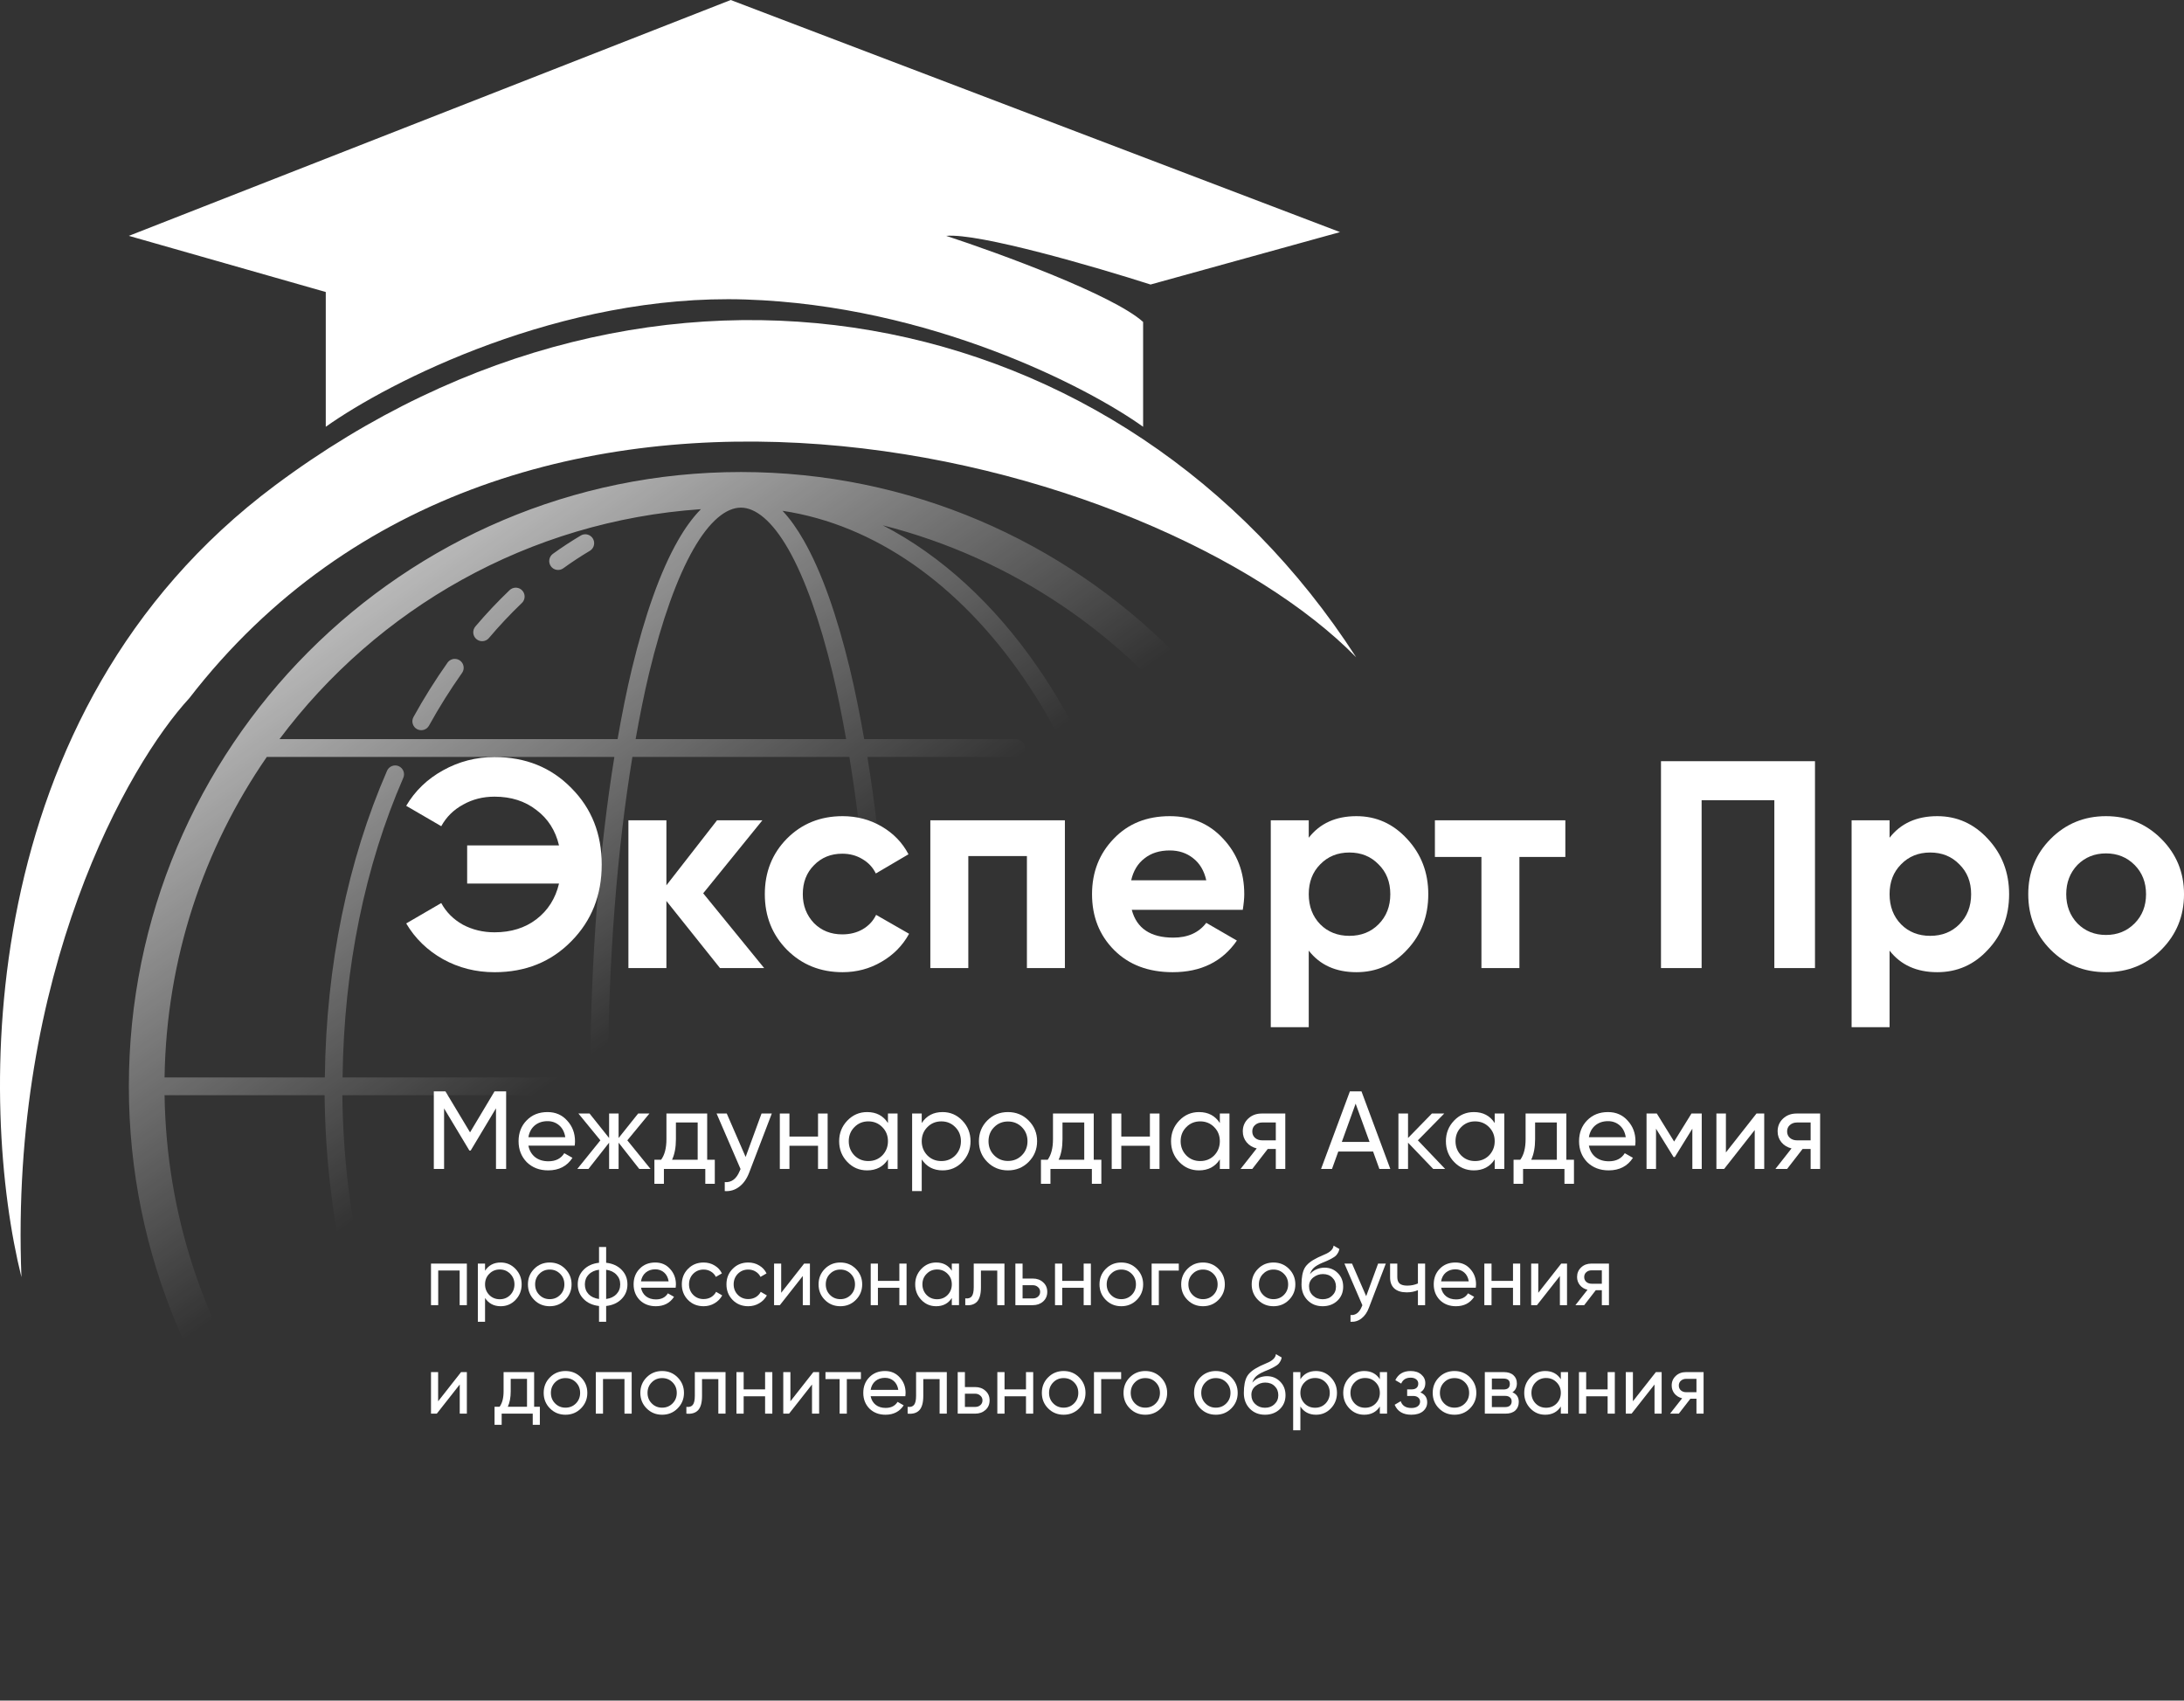          <svg width="131" height="102" viewBox="0 0 131 102" fill="none" xmlns="http://www.w3.org/2000/svg">
            <rect x="0" y="0" width="131" height="102" fill="#333333" stroke="none"/>
            <path d="M16.492 29.117C-1.756 42.734 -1.249 66.445 1.286 76.598C0.57 58.322 7.696 45.84 11.349 41.883C30.866 16.636 69.491 27.326 81.343 39.42C67.478 17.919 39.302 12.096 16.492 29.117Z" fill="white"/>
            <path d="M19.54 17.514V25.597C23.328 22.903 33.668 17.604 44.721 17.963C55.775 18.322 65.223 23.202 68.566 25.597V19.31C66.783 17.693 59.949 15.194 56.755 14.146C58.716 13.966 65.743 16.017 69.012 17.065L80.377 13.921L43.83 0L7.729 14.146L19.54 17.514Z" fill="white"/>
            <path d="M129.641 56.963C128.746 57.861 127.639 58.31 126.321 58.31C125.002 58.31 123.895 57.861 123 56.963C122.106 56.065 121.658 54.955 121.658 53.631C121.658 52.319 122.106 51.215 123 50.316C123.907 49.407 125.014 48.952 126.321 48.952C127.628 48.952 128.734 49.407 129.641 50.316C130.548 51.226 131.001 52.331 131.001 53.631C131.001 54.943 130.548 56.053 129.641 56.963ZM124.608 55.386C125.067 55.847 125.638 56.077 126.321 56.077C127.004 56.077 127.575 55.847 128.034 55.386C128.493 54.925 128.723 54.34 128.723 53.631C128.723 52.922 128.493 52.337 128.034 51.876C127.575 51.416 127.004 51.185 126.321 51.185C125.638 51.185 125.067 51.416 124.608 51.876C124.16 52.349 123.936 52.934 123.936 53.631C123.936 54.328 124.16 54.913 124.608 55.386Z" fill="white"/>
            <path d="M116.201 48.952C117.39 48.952 118.403 49.407 119.239 50.316C120.086 51.226 120.51 52.331 120.51 53.631C120.51 54.955 120.086 56.065 119.239 56.963C118.414 57.861 117.402 58.31 116.201 58.31C114.965 58.31 114.011 57.879 113.34 57.017V61.607H111.062V49.2H113.34V50.246C114.011 49.383 114.965 48.952 116.201 48.952ZM114.029 55.439C114.488 55.9 115.071 56.13 115.777 56.13C116.483 56.13 117.066 55.9 117.525 55.439C117.996 54.966 118.232 54.364 118.232 53.631C118.232 52.898 117.996 52.302 117.525 51.841C117.066 51.368 116.483 51.132 115.777 51.132C115.071 51.132 114.488 51.368 114.029 51.841C113.569 52.302 113.34 52.898 113.34 53.631C113.34 54.364 113.569 54.966 114.029 55.439Z" fill="white"/>
            <path d="M99.629 45.655H108.866V58.063H106.428V47.995H102.066V58.063H99.629V45.655Z" fill="white"/>
            <path d="M86.068 49.2H93.892V51.398H91.137V58.063H88.859V51.398H86.068V49.2Z" fill="white"/>
            <path d="M81.362 48.952C82.551 48.952 83.564 49.407 84.4 50.316C85.247 51.226 85.671 52.331 85.671 53.631C85.671 54.955 85.247 56.065 84.4 56.963C83.576 57.861 82.563 58.31 81.362 58.31C80.126 58.31 79.172 57.879 78.501 57.017V61.607H76.223V49.2H78.501V50.246C79.172 49.383 80.126 48.952 81.362 48.952ZM79.19 55.439C79.649 55.9 80.232 56.13 80.938 56.13C81.645 56.13 82.227 55.9 82.686 55.439C83.157 54.966 83.393 54.364 83.393 53.631C83.393 52.898 83.157 52.302 82.686 51.841C82.227 51.368 81.645 51.132 80.938 51.132C80.232 51.132 79.649 51.368 79.19 51.841C78.731 52.302 78.501 52.898 78.501 53.631C78.501 54.364 78.731 54.966 79.19 55.439Z" fill="white"/>
            <path d="M74.544 54.571H67.886C68.18 55.681 69.011 56.237 70.376 56.237C71.248 56.237 71.907 55.941 72.354 55.35L74.191 56.414C73.32 57.678 72.037 58.31 70.341 58.31C68.881 58.31 67.71 57.867 66.826 56.981C65.944 56.095 65.502 54.978 65.502 53.631C65.502 52.308 65.938 51.197 66.809 50.299C67.668 49.401 68.787 48.952 70.164 48.952C71.471 48.952 72.537 49.401 73.361 50.299C74.209 51.197 74.633 52.308 74.633 53.631C74.633 53.879 74.603 54.192 74.544 54.571ZM67.851 52.798H72.354C72.225 52.219 71.96 51.776 71.56 51.469C71.171 51.161 70.706 51.008 70.164 51.008C69.552 51.008 69.046 51.167 68.646 51.486C68.245 51.794 67.98 52.231 67.851 52.798Z" fill="white"/>
            <path d="M55.803 49.2H63.874V58.063H61.596V51.345H58.081V58.063H55.803V49.2Z" fill="white"/>
            <path d="M50.538 58.31C49.207 58.31 48.094 57.861 47.2 56.963C46.316 56.065 45.875 54.955 45.875 53.631C45.875 52.308 46.316 51.197 47.2 50.299C48.094 49.401 49.207 48.952 50.538 48.952C51.397 48.952 52.18 49.158 52.886 49.572C53.593 49.986 54.129 50.541 54.493 51.238L52.533 52.39C52.357 52.024 52.086 51.734 51.721 51.522C51.367 51.309 50.967 51.203 50.52 51.203C49.837 51.203 49.272 51.433 48.824 51.894C48.377 52.343 48.153 52.922 48.153 53.631C48.153 54.316 48.377 54.895 48.824 55.368C49.272 55.817 49.837 56.042 50.52 56.042C50.979 56.042 51.385 55.941 51.738 55.74C52.103 55.528 52.374 55.238 52.551 54.872L54.529 56.006C54.14 56.715 53.587 57.277 52.869 57.69C52.162 58.104 51.385 58.31 50.538 58.31Z" fill="white"/>
            <path d="M42.179 53.578L45.835 58.063H43.186L39.972 54.039V58.063H37.693V49.2H39.972V53.1L43.009 49.2H45.729L42.179 53.578Z" fill="white"/>
            <path d="M29.663 45.407C31.524 45.407 33.06 46.027 34.273 47.268C35.486 48.485 36.092 50.015 36.092 51.859C36.092 53.69 35.486 55.221 34.273 56.45C33.06 57.69 31.524 58.311 29.663 58.311C28.545 58.311 27.515 58.051 26.573 57.531C25.631 56.999 24.895 56.284 24.365 55.386L26.467 54.163C26.761 54.706 27.191 55.138 27.756 55.457C28.333 55.764 28.969 55.918 29.663 55.918C30.652 55.918 31.488 55.658 32.171 55.138C32.866 54.606 33.319 53.891 33.531 52.993H28.021V50.707H33.531C33.319 49.809 32.866 49.099 32.171 48.58C31.488 48.048 30.652 47.782 29.663 47.782C28.969 47.782 28.339 47.941 27.774 48.261C27.209 48.568 26.773 48.999 26.467 49.554L24.365 48.331C24.895 47.433 25.631 46.724 26.573 46.204C27.526 45.673 28.557 45.407 29.663 45.407Z" fill="white"/>
            <path d="M107.764 66.787H109.174V70.11H108.605V68.914H108.121L107.194 70.11H106.492L107.459 68.88C107.207 68.818 107.004 68.694 106.85 68.508C106.7 68.322 106.625 68.105 106.625 67.857C106.625 67.551 106.733 67.296 106.949 67.092C107.166 66.888 107.437 66.787 107.764 66.787ZM107.784 68.395H108.605V67.325H107.784C107.616 67.325 107.475 67.376 107.36 67.478C107.249 67.575 107.194 67.704 107.194 67.863C107.194 68.019 107.249 68.147 107.36 68.249C107.475 68.346 107.616 68.395 107.784 68.395Z" fill="white"/>
            <path d="M103.523 69.12L105.357 66.787H105.821V70.11H105.251V67.777L103.417 70.11H102.953V66.787H103.523V69.12Z" fill="white"/>
            <path d="M101.457 66.787H102.073V70.11H101.51V67.697L100.457 69.399H100.384L99.331 67.697V70.11H98.762V66.787H99.378L100.417 68.468L101.457 66.787Z" fill="white"/>
            <path d="M98.079 68.714H95.304C95.362 69.007 95.496 69.237 95.708 69.406C95.92 69.57 96.185 69.651 96.503 69.651C96.94 69.651 97.258 69.49 97.457 69.166L97.947 69.445C97.62 69.946 97.134 70.197 96.49 70.197C95.969 70.197 95.54 70.032 95.205 69.705C94.878 69.368 94.715 68.949 94.715 68.448C94.715 67.943 94.876 67.527 95.198 67.199C95.521 66.866 95.938 66.7 96.45 66.7C96.936 66.7 97.331 66.873 97.635 67.219C97.945 67.555 98.099 67.968 98.099 68.455C98.099 68.539 98.093 68.626 98.079 68.714ZM96.45 67.245C96.145 67.245 95.889 67.332 95.682 67.504C95.479 67.677 95.353 67.912 95.304 68.209H97.516C97.468 67.903 97.346 67.666 97.152 67.498C96.958 67.329 96.724 67.245 96.45 67.245Z" fill="white"/>
            <path d="M93.952 66.787V69.558H94.409V71.001H93.839V70.11H91.356V71.001H90.786V69.558H91.19C91.402 69.266 91.508 68.856 91.508 68.329V66.787H93.952ZM91.846 69.558H93.382V67.325H92.078V68.329C92.078 68.816 92 69.226 91.846 69.558Z" fill="white"/>
            <path d="M89.655 67.358V66.787H90.231V70.11H89.655V69.538C89.372 69.977 88.955 70.197 88.403 70.197C87.935 70.197 87.54 70.028 87.218 69.691C86.891 69.35 86.728 68.936 86.728 68.448C86.728 67.965 86.891 67.553 87.218 67.212C87.544 66.871 87.939 66.7 88.403 66.7C88.955 66.7 89.372 66.919 89.655 67.358ZM88.476 69.638C88.811 69.638 89.092 69.525 89.317 69.299C89.542 69.064 89.655 68.781 89.655 68.448C89.655 68.112 89.542 67.83 89.317 67.604C89.092 67.374 88.811 67.258 88.476 67.258C88.145 67.258 87.867 67.374 87.641 67.604C87.416 67.83 87.304 68.112 87.304 68.448C87.304 68.781 87.416 69.064 87.641 69.299C87.867 69.525 88.145 69.638 88.476 69.638Z" fill="white"/>
            <path d="M85.046 68.395L86.681 70.11H85.966L84.456 68.535V70.11H83.88V66.787H84.456V68.256L85.887 66.787H86.628L85.046 68.395Z" fill="white"/>
            <path d="M83.393 70.11H82.737L82.36 69.067H80.273L79.896 70.11H79.24L80.969 65.457H81.664L83.393 70.11ZM81.313 66.195L80.485 68.489H82.148L81.313 66.195Z" fill="white"/>
            <path d="M75.684 66.787H77.094V70.11H76.525V68.914H76.041L75.114 70.11H74.412L75.379 68.88C75.127 68.818 74.924 68.694 74.77 68.508C74.62 68.322 74.545 68.105 74.545 67.857C74.545 67.551 74.653 67.296 74.869 67.092C75.085 66.888 75.357 66.787 75.684 66.787ZM75.704 68.395H76.525V67.325H75.704C75.536 67.325 75.394 67.376 75.28 67.478C75.169 67.575 75.114 67.704 75.114 67.863C75.114 68.019 75.169 68.147 75.28 68.249C75.394 68.346 75.536 68.395 75.704 68.395Z" fill="white"/>
            <path d="M73.168 67.358V66.787H73.745V70.11H73.168V69.538C72.886 69.977 72.469 70.197 71.917 70.197C71.449 70.197 71.054 70.028 70.731 69.691C70.405 69.35 70.241 68.936 70.241 68.448C70.241 67.965 70.405 67.553 70.731 67.212C71.058 66.871 71.453 66.7 71.917 66.7C72.469 66.7 72.886 66.919 73.168 67.358ZM71.99 69.638C72.325 69.638 72.606 69.525 72.831 69.299C73.056 69.064 73.168 68.781 73.168 68.448C73.168 68.112 73.056 67.83 72.831 67.604C72.606 67.374 72.325 67.258 71.99 67.258C71.659 67.258 71.38 67.374 71.155 67.604C70.93 67.83 70.817 68.112 70.817 68.448C70.817 68.781 70.93 69.064 71.155 69.299C71.38 69.525 71.659 69.638 71.99 69.638Z" fill="white"/>
            <path d="M68.973 68.169V66.787H69.549V70.11H68.973V68.721H67.258V70.11H66.682V66.787H67.258V68.169H68.973Z" fill="white"/>
            <path d="M65.604 66.787V69.558H66.061V71.001H65.492V70.11H63.008V71.001H62.438V69.558H62.843C63.054 69.266 63.16 68.856 63.16 68.329V66.787H65.604ZM63.498 69.558H65.035V67.325H63.73V68.329C63.73 68.816 63.653 69.226 63.498 69.558Z" fill="white"/>
            <path d="M61.697 69.691C61.361 70.028 60.949 70.197 60.459 70.197C59.968 70.197 59.556 70.028 59.22 69.691C58.885 69.355 58.717 68.94 58.717 68.448C58.717 67.957 58.885 67.542 59.22 67.205C59.556 66.869 59.968 66.7 60.459 66.7C60.949 66.7 61.361 66.869 61.697 67.205C62.037 67.547 62.207 67.961 62.207 68.448C62.207 68.936 62.037 69.35 61.697 69.691ZM60.459 69.632C60.79 69.632 61.068 69.519 61.293 69.293C61.518 69.067 61.631 68.785 61.631 68.448C61.631 68.112 61.518 67.83 61.293 67.604C61.068 67.378 60.79 67.265 60.459 67.265C60.132 67.265 59.856 67.378 59.631 67.604C59.406 67.83 59.293 68.112 59.293 68.448C59.293 68.785 59.406 69.067 59.631 69.293C59.856 69.519 60.132 69.632 60.459 69.632Z" fill="white"/>
            <path d="M56.539 66.7C57.002 66.7 57.398 66.871 57.724 67.212C58.051 67.553 58.214 67.965 58.214 68.448C58.214 68.936 58.051 69.35 57.724 69.691C57.402 70.028 57.007 70.197 56.539 70.197C55.991 70.197 55.574 69.977 55.287 69.538V71.439H54.711V66.787H55.287V67.358C55.574 66.919 55.991 66.7 56.539 66.7ZM56.466 69.638C56.797 69.638 57.075 69.525 57.3 69.299C57.526 69.064 57.638 68.781 57.638 68.448C57.638 68.112 57.526 67.83 57.3 67.604C57.075 67.374 56.797 67.258 56.466 67.258C56.13 67.258 55.85 67.374 55.625 67.604C55.4 67.83 55.287 68.112 55.287 68.448C55.287 68.781 55.4 69.064 55.625 69.299C55.85 69.525 56.13 69.638 56.466 69.638Z" fill="white"/>
            <path d="M53.261 67.358V66.787H53.837V70.11H53.261V69.538C52.979 69.977 52.562 70.197 52.01 70.197C51.541 70.197 51.146 70.028 50.824 69.691C50.497 69.35 50.334 68.936 50.334 68.448C50.334 67.965 50.497 67.553 50.824 67.212C51.151 66.871 51.546 66.7 52.01 66.7C52.562 66.7 52.979 66.919 53.261 67.358ZM52.082 69.638C52.418 69.638 52.698 69.525 52.923 69.299C53.149 69.064 53.261 68.781 53.261 68.448C53.261 68.112 53.149 67.83 52.923 67.604C52.698 67.374 52.418 67.258 52.082 67.258C51.751 67.258 51.473 67.374 51.248 67.604C51.023 67.83 50.91 68.112 50.91 68.448C50.91 68.781 51.023 69.064 51.248 69.299C51.473 69.525 51.751 69.638 52.082 69.638Z" fill="white"/>
            <path d="M49.067 68.169V66.787H49.643V70.11H49.067V68.721H47.352V70.11H46.775V66.787H47.352V68.169H49.067Z" fill="white"/>
            <path d="M44.724 69.392L45.678 66.787H46.294L44.943 70.316C44.801 70.693 44.603 70.979 44.347 71.174C44.091 71.373 43.799 71.462 43.472 71.439V70.901C43.874 70.932 44.172 70.71 44.367 70.236L44.42 70.117L42.982 66.787H43.592L44.724 69.392Z" fill="white"/>
            <path d="M42.418 66.787V69.558H42.875V71.001H42.305V70.11H39.822V71.001H39.252V69.558H39.656C39.868 69.266 39.974 68.856 39.974 68.329V66.787H42.418ZM40.312 69.558H41.848V67.325H40.543V68.329C40.543 68.816 40.466 69.226 40.312 69.558Z" fill="white"/>
            <path d="M37.628 68.395L39.019 70.11H38.343L37.105 68.535V70.11H36.535V68.535L35.297 70.11H34.628L36.012 68.395L34.694 66.787H35.363L36.535 68.256V66.787H37.105V68.256L38.277 66.787H38.953L37.628 68.395Z" fill="white"/>
            <path d="M34.47 68.714H31.695C31.752 69.007 31.887 69.237 32.099 69.406C32.311 69.57 32.576 69.651 32.894 69.651C33.331 69.651 33.649 69.49 33.847 69.166L34.337 69.445C34.011 69.946 33.525 70.197 32.88 70.197C32.359 70.197 31.931 70.032 31.596 69.705C31.269 69.368 31.105 68.949 31.105 68.448C31.105 67.943 31.267 67.527 31.589 67.199C31.911 66.866 32.328 66.7 32.841 66.7C33.326 66.7 33.721 66.873 34.026 67.219C34.335 67.555 34.49 67.968 34.49 68.455C34.49 68.539 34.483 68.626 34.47 68.714ZM32.841 67.245C32.536 67.245 32.28 67.332 32.072 67.504C31.869 67.677 31.744 67.912 31.695 68.209H33.907C33.858 67.903 33.737 67.666 33.543 67.498C33.348 67.329 33.114 67.245 32.841 67.245Z" fill="white"/>
            <path d="M29.664 65.457H30.359V70.11H29.75V66.475L28.233 69.007H28.154L26.637 66.481V70.11H26.021V65.457H26.717L28.194 67.917L29.664 65.457Z" fill="white"/>
            <path d="M101.126 82.296H102.184V84.788H101.756V83.891H101.394L100.698 84.788H100.172L100.897 83.866C100.708 83.82 100.556 83.727 100.44 83.587C100.328 83.448 100.271 83.285 100.271 83.099C100.271 82.869 100.352 82.678 100.515 82.525C100.677 82.372 100.881 82.296 101.126 82.296ZM101.14 83.502H101.756V82.7H101.14C101.015 82.7 100.909 82.738 100.823 82.814C100.74 82.888 100.698 82.984 100.698 83.103C100.698 83.22 100.74 83.316 100.823 83.393C100.909 83.466 101.015 83.502 101.14 83.502Z" fill="white"/>
            <path d="M97.945 84.046L99.321 82.296H99.668V84.788H99.241V83.039L97.865 84.788H97.518V82.296H97.945V84.046Z" fill="white"/>
            <path d="M96.428 83.333V82.296H96.86V84.788H96.428V83.747H95.141V84.788H94.709V82.296H95.141V83.333H96.428Z" fill="white"/>
            <path d="M93.621 82.725V82.296H94.053V84.788H93.621V84.36C93.409 84.689 93.096 84.853 92.683 84.853C92.332 84.853 92.035 84.727 91.793 84.474C91.548 84.218 91.426 83.908 91.426 83.542C91.426 83.18 91.548 82.871 91.793 82.615C92.038 82.359 92.335 82.231 92.683 82.231C93.096 82.231 93.409 82.395 93.621 82.725ZM92.737 84.434C92.989 84.434 93.199 84.35 93.368 84.18C93.537 84.004 93.621 83.791 93.621 83.542C93.621 83.29 93.537 83.078 93.368 82.909C93.199 82.736 92.989 82.65 92.737 82.65C92.489 82.65 92.28 82.736 92.111 82.909C91.942 83.078 91.858 83.29 91.858 83.542C91.858 83.791 91.942 84.004 92.111 84.18C92.28 84.35 92.489 84.434 92.737 84.434Z" fill="white"/>
            <path d="M90.717 83.507C90.972 83.614 91.099 83.806 91.099 84.086C91.099 84.298 91.029 84.469 90.89 84.599C90.751 84.725 90.556 84.788 90.304 84.788H89.062V82.296H90.205C90.45 82.296 90.64 82.357 90.776 82.48C90.915 82.603 90.985 82.768 90.985 82.974C90.985 83.213 90.895 83.391 90.717 83.507ZM90.185 82.685H89.485V83.338H90.185C90.437 83.338 90.563 83.227 90.563 83.004C90.563 82.791 90.437 82.685 90.185 82.685ZM89.485 84.395H90.279C90.405 84.395 90.501 84.365 90.567 84.305C90.637 84.245 90.672 84.16 90.672 84.051C90.672 83.948 90.637 83.868 90.567 83.811C90.501 83.752 90.405 83.722 90.279 83.722H89.485V84.395Z" fill="white"/>
            <path d="M88.171 84.474C87.919 84.727 87.609 84.853 87.242 84.853C86.874 84.853 86.565 84.727 86.313 84.474C86.061 84.222 85.936 83.911 85.936 83.542C85.936 83.173 86.061 82.862 86.313 82.61C86.565 82.357 86.874 82.231 87.242 82.231C87.609 82.231 87.919 82.357 88.171 82.61C88.426 82.866 88.553 83.177 88.553 83.542C88.553 83.908 88.426 84.218 88.171 84.474ZM87.242 84.429C87.49 84.429 87.699 84.345 87.868 84.175C88.037 84.006 88.121 83.795 88.121 83.542C88.121 83.29 88.037 83.078 87.868 82.909C87.699 82.739 87.49 82.655 87.242 82.655C86.997 82.655 86.79 82.739 86.621 82.909C86.452 83.078 86.368 83.29 86.368 83.542C86.368 83.795 86.452 84.006 86.621 84.175C86.79 84.345 86.997 84.429 87.242 84.429Z" fill="white"/>
            <path d="M85.194 83.512C85.469 83.629 85.606 83.826 85.606 84.105C85.606 84.321 85.522 84.501 85.353 84.644C85.184 84.783 84.951 84.853 84.653 84.853C84.156 84.853 83.823 84.654 83.654 84.255L84.017 84.041C84.11 84.313 84.323 84.449 84.658 84.449C84.82 84.449 84.947 84.415 85.04 84.345C85.133 84.275 85.179 84.182 85.179 84.066C85.179 83.966 85.141 83.884 85.065 83.821C84.992 83.758 84.893 83.727 84.767 83.727H84.404V83.333H84.673C84.798 83.333 84.896 83.303 84.966 83.243C85.035 83.18 85.07 83.095 85.07 82.989C85.07 82.879 85.028 82.793 84.946 82.73C84.863 82.663 84.752 82.63 84.613 82.63C84.335 82.63 84.146 82.748 84.047 82.984L83.694 82.779C83.87 82.414 84.176 82.231 84.613 82.231C84.878 82.231 85.09 82.301 85.249 82.44C85.411 82.577 85.492 82.748 85.492 82.954C85.492 83.206 85.393 83.392 85.194 83.512Z" fill="white"/>
            <path d="M82.766 82.725V82.296H83.198V84.788H82.766V84.36C82.554 84.689 82.241 84.853 81.827 84.853C81.476 84.853 81.18 84.727 80.938 84.474C80.693 84.218 80.57 83.908 80.57 83.542C80.57 83.18 80.693 82.871 80.938 82.615C81.183 82.359 81.479 82.231 81.827 82.231C82.241 82.231 82.554 82.395 82.766 82.725ZM81.882 84.434C82.133 84.434 82.344 84.35 82.513 84.18C82.681 84.004 82.766 83.791 82.766 83.542C82.766 83.29 82.681 83.078 82.513 82.909C82.344 82.736 82.133 82.65 81.882 82.65C81.633 82.65 81.425 82.736 81.256 82.909C81.087 83.078 81.002 83.29 81.002 83.542C81.002 83.791 81.087 84.004 81.256 84.18C81.425 84.35 81.633 84.434 81.882 84.434Z" fill="white"/>
            <path d="M78.937 82.231C79.285 82.231 79.581 82.359 79.826 82.615C80.072 82.871 80.194 83.18 80.194 83.542C80.194 83.908 80.072 84.218 79.826 84.474C79.585 84.727 79.288 84.853 78.937 84.853C78.527 84.853 78.214 84.689 77.999 84.36V85.785H77.566V82.296H77.999V82.725C78.214 82.395 78.527 82.231 78.937 82.231ZM78.883 84.434C79.131 84.434 79.34 84.35 79.509 84.18C79.677 84.004 79.762 83.791 79.762 83.542C79.762 83.29 79.677 83.078 79.509 82.909C79.34 82.736 79.131 82.65 78.883 82.65C78.631 82.65 78.421 82.736 78.252 82.909C78.083 83.078 77.999 83.29 77.999 83.542C77.999 83.791 78.083 84.004 78.252 84.18C78.421 84.35 78.631 84.434 78.883 84.434Z" fill="white"/>
            <path d="M75.875 84.853C75.507 84.853 75.204 84.732 74.966 84.49C74.728 84.244 74.608 83.931 74.608 83.552C74.608 83.124 74.67 82.796 74.792 82.57C74.918 82.341 75.173 82.133 75.557 81.947C75.577 81.937 75.6 81.925 75.627 81.912C75.656 81.899 75.691 81.884 75.731 81.867C75.774 81.847 75.81 81.831 75.84 81.817L76.109 81.698C76.373 81.565 76.514 81.405 76.531 81.219L76.878 81.419C76.855 81.535 76.817 81.628 76.764 81.698C76.761 81.704 76.751 81.719 76.734 81.743C76.718 81.763 76.706 81.778 76.7 81.788C76.693 81.794 76.681 81.806 76.665 81.822C76.651 81.836 76.637 81.849 76.62 81.862C76.607 81.876 76.589 81.889 76.565 81.902C76.443 81.979 76.355 82.028 76.302 82.052C76.282 82.062 76.261 82.072 76.238 82.082C76.218 82.092 76.201 82.1 76.188 82.107C76.175 82.113 76.165 82.118 76.158 82.122L75.994 82.191L75.835 82.256C75.613 82.353 75.45 82.451 75.344 82.55C75.238 82.65 75.161 82.776 75.115 82.929C75.218 82.803 75.347 82.707 75.502 82.64C75.661 82.574 75.824 82.54 75.989 82.54C76.304 82.54 76.567 82.647 76.779 82.859C76.998 83.075 77.107 83.35 77.107 83.682C77.107 84.021 76.991 84.302 76.759 84.524C76.524 84.744 76.229 84.853 75.875 84.853ZM76.675 83.682C76.675 83.459 76.602 83.278 76.456 83.138C76.314 82.996 76.125 82.924 75.89 82.924C75.681 82.924 75.489 82.992 75.314 83.129C75.145 83.265 75.06 83.441 75.06 83.657C75.06 83.883 75.138 84.069 75.294 84.215C75.45 84.362 75.643 84.435 75.875 84.435C76.11 84.435 76.3 84.363 76.446 84.22C76.599 84.077 76.675 83.898 76.675 83.682Z" fill="white"/>
            <path d="M73.856 84.474C73.605 84.727 73.295 84.853 72.927 84.853C72.56 84.853 72.25 84.727 71.999 84.474C71.747 84.222 71.621 83.911 71.621 83.542C71.621 83.173 71.747 82.862 71.999 82.61C72.25 82.357 72.56 82.231 72.927 82.231C73.295 82.231 73.605 82.357 73.856 82.61C74.111 82.866 74.239 83.177 74.239 83.542C74.239 83.908 74.111 84.218 73.856 84.474ZM72.927 84.429C73.176 84.429 73.384 84.345 73.553 84.175C73.722 84.006 73.807 83.795 73.807 83.542C73.807 83.29 73.722 83.078 73.553 82.909C73.384 82.739 73.176 82.655 72.927 82.655C72.682 82.655 72.475 82.739 72.307 82.909C72.138 83.078 72.053 83.29 72.053 83.542C72.053 83.795 72.138 84.006 72.307 84.175C72.475 84.345 72.682 84.429 72.927 84.429Z" fill="white"/>
            <path d="M69.626 84.474C69.374 84.727 69.064 84.853 68.697 84.853C68.329 84.853 68.02 84.727 67.768 84.474C67.516 84.222 67.391 83.911 67.391 83.542C67.391 83.173 67.516 82.862 67.768 82.61C68.02 82.357 68.329 82.231 68.697 82.231C69.064 82.231 69.374 82.357 69.626 82.61C69.881 82.866 70.008 83.177 70.008 83.542C70.008 83.908 69.881 84.218 69.626 84.474ZM68.697 84.429C68.945 84.429 69.154 84.345 69.323 84.175C69.492 84.006 69.576 83.795 69.576 83.542C69.576 83.29 69.492 83.078 69.323 82.909C69.154 82.739 68.945 82.655 68.697 82.655C68.452 82.655 68.245 82.739 68.076 82.909C67.907 83.078 67.823 83.29 67.823 83.542C67.823 83.795 67.907 84.006 68.076 84.175C68.245 84.345 68.452 84.429 68.697 84.429Z" fill="white"/>
            <path d="M65.619 82.296H67.248V82.715H66.051V84.788H65.619V82.296Z" fill="white"/>
            <path d="M64.727 84.474C64.476 84.727 64.166 84.853 63.798 84.853C63.431 84.853 63.121 84.727 62.87 84.474C62.618 84.222 62.492 83.911 62.492 83.542C62.492 83.173 62.618 82.862 62.87 82.61C63.121 82.357 63.431 82.231 63.798 82.231C64.166 82.231 64.476 82.357 64.727 82.61C64.982 82.866 65.11 83.177 65.11 83.542C65.11 83.908 64.982 84.218 64.727 84.474ZM63.798 84.429C64.047 84.429 64.255 84.345 64.424 84.175C64.593 84.006 64.678 83.795 64.678 83.542C64.678 83.29 64.593 83.078 64.424 82.909C64.255 82.739 64.047 82.655 63.798 82.655C63.553 82.655 63.346 82.739 63.178 82.909C63.009 83.078 62.924 83.29 62.924 83.542C62.924 83.795 63.009 84.006 63.178 84.175C63.346 84.345 63.553 84.429 63.798 84.429Z" fill="white"/>
            <path d="M61.541 83.333V82.296H61.973V84.788H61.541V83.747H60.254V84.788H59.822V82.296H60.254V83.333H61.541Z" fill="white"/>
            <path d="M57.877 83.193H58.493C58.742 83.193 58.947 83.268 59.109 83.418C59.275 83.564 59.358 83.755 59.358 83.991C59.358 84.227 59.275 84.42 59.109 84.569C58.944 84.715 58.738 84.788 58.493 84.788H57.445V82.296H57.877V83.193ZM57.877 84.385H58.493C58.619 84.385 58.724 84.348 58.806 84.275C58.889 84.202 58.931 84.107 58.931 83.991C58.931 83.874 58.887 83.78 58.801 83.707C58.719 83.63 58.616 83.592 58.493 83.592H57.877V84.385Z" fill="white"/>
            <path d="M54.948 82.296H56.791V84.788H56.359V82.715H55.38V83.732C55.38 84.13 55.301 84.415 55.142 84.584C54.983 84.75 54.749 84.818 54.441 84.788V84.38C54.614 84.403 54.741 84.365 54.824 84.265C54.907 84.162 54.948 83.981 54.948 83.722V82.296Z" fill="white"/>
            <path d="M54.305 83.742H52.223C52.266 83.961 52.367 84.134 52.526 84.26C52.685 84.383 52.884 84.444 53.122 84.444C53.45 84.444 53.689 84.323 53.838 84.081L54.205 84.29C53.96 84.665 53.596 84.853 53.112 84.853C52.722 84.853 52.401 84.73 52.149 84.484C51.904 84.232 51.781 83.918 51.781 83.542C51.781 83.163 51.902 82.851 52.144 82.605C52.386 82.356 52.699 82.231 53.083 82.231C53.447 82.231 53.743 82.361 53.972 82.62C54.204 82.872 54.319 83.181 54.319 83.547C54.319 83.61 54.315 83.675 54.305 83.742ZM53.083 82.64C52.854 82.64 52.662 82.705 52.506 82.834C52.354 82.964 52.26 83.14 52.223 83.363H53.882C53.846 83.133 53.755 82.956 53.609 82.829C53.464 82.703 53.288 82.64 53.083 82.64Z" fill="white"/>
            <path d="M49.513 82.296H51.639V82.715H50.794V84.788H50.362V82.715H49.513V82.296Z" fill="white"/>
            <path d="M47.41 84.046L48.785 82.296H49.133V84.788H48.706V83.039L47.33 84.788H46.982V82.296H47.41V84.046Z" fill="white"/>
            <path d="M45.892 83.333V82.296H46.325V84.788H45.892V83.747H44.606V84.788H44.174V82.296H44.606V83.333H45.892Z" fill="white"/>
            <path d="M41.677 82.296H43.519V84.788H43.087V82.715H42.109V83.732C42.109 84.13 42.029 84.415 41.87 84.584C41.711 84.75 41.478 84.818 41.17 84.788V84.38C41.342 84.403 41.47 84.365 41.552 84.265C41.635 84.162 41.677 83.981 41.677 83.722V82.296Z" fill="white"/>
            <path d="M40.643 84.474C40.392 84.727 40.082 84.853 39.715 84.853C39.347 84.853 39.037 84.727 38.786 84.474C38.534 84.222 38.408 83.911 38.408 83.542C38.408 83.173 38.534 82.862 38.786 82.61C39.037 82.357 39.347 82.231 39.715 82.231C40.082 82.231 40.392 82.357 40.643 82.61C40.898 82.866 41.026 83.177 41.026 83.542C41.026 83.908 40.898 84.218 40.643 84.474ZM39.715 84.429C39.963 84.429 40.172 84.345 40.34 84.175C40.509 84.006 40.594 83.795 40.594 83.542C40.594 83.29 40.509 83.078 40.34 82.909C40.172 82.739 39.963 82.655 39.715 82.655C39.469 82.655 39.263 82.739 39.094 82.909C38.925 83.078 38.84 83.29 38.84 83.542C38.84 83.795 38.925 84.006 39.094 84.175C39.263 84.345 39.469 84.429 39.715 84.429Z" fill="white"/>
            <path d="M35.738 82.296H37.889V84.788H37.457V82.71H36.17V84.788H35.738V82.296Z" fill="white"/>
            <path d="M34.846 84.474C34.595 84.727 34.285 84.853 33.918 84.853C33.55 84.853 33.24 84.727 32.989 84.474C32.737 84.222 32.611 83.911 32.611 83.542C32.611 83.173 32.737 82.862 32.989 82.61C33.24 82.357 33.55 82.231 33.918 82.231C34.285 82.231 34.595 82.357 34.846 82.61C35.102 82.866 35.229 83.177 35.229 83.542C35.229 83.908 35.102 84.218 34.846 84.474ZM33.918 84.429C34.166 84.429 34.375 84.345 34.544 84.175C34.712 84.006 34.797 83.795 34.797 83.542C34.797 83.29 34.712 83.078 34.544 82.909C34.375 82.739 34.166 82.655 33.918 82.655C33.673 82.655 33.466 82.739 33.297 82.909C33.128 83.078 33.044 83.29 33.044 83.542C33.044 83.795 33.128 84.006 33.297 84.175C33.466 84.345 33.673 84.429 33.918 84.429Z" fill="white"/>
            <path d="M32.038 82.296V84.375H32.381V85.457H31.954V84.788H30.091V85.457H29.664V84.375H29.967C30.126 84.155 30.206 83.848 30.206 83.453V82.296H32.038ZM30.459 84.375H31.611V82.7H30.633V83.453C30.633 83.818 30.575 84.126 30.459 84.375Z" fill="white"/>
            <path d="M26.28 84.046L27.656 82.296H28.003V84.788H27.576V83.039L26.2 84.788H25.852V82.296H26.28V84.046Z" fill="white"/>
            <path d="M95.45 75.788H96.508V78.281H96.081V77.383H95.718L95.023 78.281H94.496L95.221 77.358C95.032 77.312 94.88 77.219 94.764 77.079C94.652 76.94 94.595 76.777 94.595 76.591C94.595 76.361 94.677 76.17 94.839 76.017C95.001 75.865 95.205 75.788 95.45 75.788ZM95.465 76.995H96.081V76.192H95.465C95.339 76.192 95.233 76.23 95.147 76.306C95.064 76.38 95.023 76.476 95.023 76.596C95.023 76.712 95.064 76.808 95.147 76.885C95.233 76.958 95.339 76.995 95.465 76.995Z" fill="white"/>
            <path d="M92.269 77.538L93.645 75.788H93.993V78.281H93.565V76.531L92.189 78.281H91.842V75.788H92.269V77.538Z" fill="white"/>
            <path d="M90.752 76.825V75.788H91.184V78.281H90.752V77.239H89.465V78.281H89.033V75.788H89.465V76.825H90.752Z" fill="white"/>
            <path d="M88.521 77.233H86.44C86.483 77.453 86.584 77.625 86.743 77.752C86.902 77.875 87.101 77.936 87.339 77.936C87.667 77.936 87.905 77.815 88.054 77.572L88.422 77.781C88.177 78.157 87.813 78.345 87.329 78.345C86.939 78.345 86.617 78.222 86.366 77.976C86.121 77.723 85.998 77.409 85.998 77.034C85.998 76.655 86.119 76.343 86.361 76.097C86.602 75.847 86.915 75.723 87.299 75.723C87.664 75.723 87.96 75.852 88.189 76.112C88.42 76.364 88.536 76.673 88.536 77.039C88.536 77.102 88.531 77.167 88.521 77.233ZM87.299 76.131C87.071 76.131 86.879 76.196 86.723 76.326C86.571 76.456 86.477 76.632 86.44 76.854H88.099C88.063 76.625 87.972 76.447 87.826 76.321C87.68 76.195 87.505 76.131 87.299 76.131Z" fill="white"/>
            <path d="M85.049 76.98V75.788H85.481V78.281H85.049V77.383C84.847 77.47 84.623 77.513 84.378 77.513C84.057 77.513 83.81 77.436 83.638 77.284C83.466 77.131 83.38 76.908 83.38 76.616V75.788H83.812V76.591C83.812 76.773 83.86 76.906 83.956 76.99C84.055 77.069 84.206 77.109 84.408 77.109C84.637 77.109 84.85 77.066 85.049 76.98Z" fill="white"/>
            <path d="M81.946 77.742L82.661 75.788H83.123L82.11 78.435C82.004 78.718 81.855 78.932 81.663 79.078C81.471 79.228 81.252 79.294 81.007 79.278V78.874C81.309 78.897 81.532 78.731 81.678 78.375L81.718 78.286L80.64 75.788H81.097L81.946 77.742Z" fill="white"/>
            <path d="M79.334 78.345C78.966 78.345 78.663 78.224 78.425 77.981C78.187 77.735 78.067 77.423 78.067 77.044C78.067 76.615 78.129 76.288 78.251 76.062C78.377 75.833 78.632 75.625 79.016 75.439C79.036 75.429 79.059 75.417 79.086 75.404C79.115 75.391 79.15 75.376 79.19 75.359C79.233 75.339 79.269 75.323 79.299 75.309L79.567 75.189C79.832 75.057 79.973 74.897 79.99 74.711L80.337 74.91C80.314 75.027 80.276 75.12 80.223 75.189C80.22 75.196 80.21 75.211 80.193 75.234C80.177 75.254 80.165 75.269 80.159 75.279C80.152 75.286 80.14 75.297 80.124 75.314C80.111 75.327 80.096 75.341 80.079 75.354C80.066 75.367 80.048 75.381 80.024 75.394C79.902 75.47 79.814 75.52 79.761 75.543C79.741 75.553 79.72 75.563 79.697 75.573C79.677 75.583 79.66 75.592 79.647 75.598C79.634 75.605 79.624 75.61 79.617 75.613L79.453 75.683L79.294 75.748C79.072 75.844 78.909 75.942 78.802 76.042C78.697 76.142 78.62 76.268 78.574 76.421C78.677 76.295 78.806 76.198 78.962 76.132C79.12 76.065 79.283 76.032 79.448 76.032C79.763 76.032 80.026 76.138 80.238 76.351C80.457 76.567 80.566 76.841 80.566 77.174C80.566 77.513 80.45 77.793 80.218 78.016C79.983 78.236 79.688 78.345 79.334 78.345ZM80.134 77.174C80.134 76.951 80.061 76.77 79.915 76.63C79.773 76.487 79.584 76.416 79.349 76.416C79.14 76.416 78.948 76.484 78.773 76.62C78.604 76.757 78.519 76.933 78.519 77.149C78.519 77.375 78.597 77.561 78.753 77.707C78.909 77.853 79.102 77.926 79.334 77.926C79.569 77.926 79.76 77.855 79.905 77.712C80.058 77.569 80.134 77.39 80.134 77.174Z" fill="white"/>
            <path d="M77.314 77.966C77.063 78.219 76.753 78.345 76.385 78.345C76.018 78.345 75.708 78.219 75.457 77.966C75.205 77.713 75.079 77.403 75.079 77.034C75.079 76.665 75.205 76.354 75.457 76.102C75.708 75.849 76.018 75.723 76.385 75.723C76.753 75.723 77.063 75.849 77.314 76.102C77.569 76.357 77.697 76.668 77.697 77.034C77.697 77.399 77.569 77.71 77.314 77.966ZM76.385 77.921C76.634 77.921 76.842 77.836 77.011 77.667C77.18 77.497 77.265 77.286 77.265 77.034C77.265 76.781 77.18 76.57 77.011 76.401C76.842 76.231 76.634 76.146 76.385 76.146C76.14 76.146 75.933 76.231 75.765 76.401C75.596 76.57 75.511 76.781 75.511 77.034C75.511 77.286 75.596 77.497 75.765 77.667C75.933 77.836 76.14 77.921 76.385 77.921Z" fill="white"/>
            <path d="M73.085 77.966C72.833 78.219 72.523 78.345 72.156 78.345C71.788 78.345 71.479 78.219 71.227 77.966C70.975 77.713 70.85 77.403 70.85 77.034C70.85 76.665 70.975 76.354 71.227 76.102C71.479 75.849 71.788 75.723 72.156 75.723C72.523 75.723 72.833 75.849 73.085 76.102C73.34 76.357 73.467 76.668 73.467 77.034C73.467 77.399 73.34 77.71 73.085 77.966ZM72.156 77.921C72.404 77.921 72.613 77.836 72.782 77.667C72.951 77.497 73.035 77.286 73.035 77.034C73.035 76.781 72.951 76.57 72.782 76.401C72.613 76.231 72.404 76.146 72.156 76.146C71.911 76.146 71.704 76.231 71.535 76.401C71.366 76.57 71.282 76.781 71.282 77.034C71.282 77.286 71.366 77.497 71.535 77.667C71.704 77.836 71.911 77.921 72.156 77.921Z" fill="white"/>
            <path d="M69.077 75.788H70.706V76.207H69.509V78.281H69.077V75.788Z" fill="white"/>
            <path d="M68.185 77.966C67.934 78.219 67.624 78.345 67.257 78.345C66.889 78.345 66.579 78.219 66.328 77.966C66.076 77.713 65.95 77.403 65.95 77.034C65.95 76.665 66.076 76.354 66.328 76.102C66.579 75.849 66.889 75.723 67.257 75.723C67.624 75.723 67.934 75.849 68.185 76.102C68.44 76.357 68.568 76.668 68.568 77.034C68.568 77.399 68.44 77.71 68.185 77.966ZM67.257 77.921C67.505 77.921 67.713 77.836 67.882 77.667C68.051 77.497 68.136 77.286 68.136 77.034C68.136 76.781 68.051 76.57 67.882 76.401C67.713 76.231 67.505 76.146 67.257 76.146C67.011 76.146 66.805 76.231 66.636 76.401C66.467 76.57 66.382 76.781 66.382 77.034C66.382 77.286 66.467 77.497 66.636 77.667C66.805 77.836 67.011 77.921 67.257 77.921Z" fill="white"/>
            <path d="M65 76.825V75.788H65.432V78.281H65V77.239H63.713V78.281H63.281V75.788H63.713V76.825H65Z" fill="white"/>
            <path d="M61.336 76.685H61.952C62.201 76.685 62.406 76.76 62.568 76.91C62.734 77.056 62.817 77.247 62.817 77.483C62.817 77.719 62.734 77.912 62.568 78.061C62.403 78.208 62.197 78.281 61.952 78.281H60.904V75.788H61.336V76.685ZM61.336 77.877H61.952C62.078 77.877 62.182 77.84 62.265 77.767C62.348 77.694 62.389 77.599 62.389 77.483C62.389 77.367 62.346 77.272 62.26 77.199C62.178 77.123 62.075 77.084 61.952 77.084H61.336V77.877Z" fill="white"/>
            <path d="M58.406 75.788H60.249V78.281H59.817V76.207H58.838V77.224C58.838 77.623 58.759 77.907 58.6 78.076C58.441 78.243 58.207 78.311 57.899 78.281V77.872C58.072 77.895 58.199 77.857 58.282 77.757C58.365 77.654 58.406 77.473 58.406 77.214V75.788Z" fill="white"/>
            <path d="M57.091 76.216V75.787H57.523V78.28H57.091V77.851C56.879 78.18 56.566 78.345 56.152 78.345C55.801 78.345 55.505 78.219 55.263 77.966C55.018 77.71 54.895 77.399 54.895 77.034C54.895 76.671 55.018 76.362 55.263 76.106C55.508 75.851 55.804 75.723 56.152 75.723C56.566 75.723 56.879 75.887 57.091 76.216ZM56.207 77.926C56.459 77.926 56.669 77.841 56.838 77.672C57.007 77.496 57.091 77.283 57.091 77.034C57.091 76.781 57.007 76.57 56.838 76.401C56.669 76.228 56.459 76.141 56.207 76.141C55.959 76.141 55.75 76.228 55.581 76.401C55.412 76.57 55.328 76.781 55.328 77.034C55.328 77.283 55.412 77.496 55.581 77.672C55.75 77.841 55.959 77.926 56.207 77.926Z" fill="white"/>
            <path d="M53.945 76.825V75.788H54.377V78.281H53.945V77.239H52.659V78.281H52.227V75.788H52.659V76.825H53.945Z" fill="white"/>
            <path d="M51.334 77.966C51.082 78.219 50.773 78.345 50.405 78.345C50.037 78.345 49.728 78.219 49.476 77.966C49.224 77.713 49.099 77.403 49.099 77.034C49.099 76.665 49.224 76.354 49.476 76.102C49.728 75.849 50.037 75.723 50.405 75.723C50.773 75.723 51.082 75.849 51.334 76.102C51.589 76.357 51.716 76.668 51.716 77.034C51.716 77.399 51.589 77.71 51.334 77.966ZM50.405 77.921C50.653 77.921 50.862 77.836 51.031 77.667C51.2 77.497 51.284 77.286 51.284 77.034C51.284 76.781 51.2 76.57 51.031 76.401C50.862 76.231 50.653 76.146 50.405 76.146C50.16 76.146 49.953 76.231 49.784 76.401C49.615 76.57 49.531 76.781 49.531 77.034C49.531 77.286 49.615 77.497 49.784 77.667C49.953 77.836 50.16 77.921 50.405 77.921Z" fill="white"/>
            <path d="M46.857 77.538L48.233 75.788H48.581V78.281H48.153V76.531L46.777 78.281H46.43V75.788H46.857V77.538Z" fill="white"/>
            <path d="M44.881 78.345C44.506 78.345 44.195 78.22 43.947 77.971C43.698 77.718 43.574 77.406 43.574 77.034C43.574 76.662 43.698 76.351 43.947 76.102C44.195 75.849 44.506 75.723 44.881 75.723C45.126 75.723 45.346 75.782 45.541 75.902C45.737 76.018 45.882 76.176 45.978 76.376L45.616 76.585C45.553 76.452 45.455 76.346 45.323 76.266C45.194 76.186 45.046 76.146 44.881 76.146C44.632 76.146 44.424 76.231 44.255 76.401C44.089 76.573 44.006 76.784 44.006 77.034C44.006 77.28 44.089 77.489 44.255 77.662C44.424 77.831 44.632 77.916 44.881 77.916C45.046 77.916 45.195 77.878 45.328 77.802C45.46 77.722 45.561 77.615 45.631 77.482L45.998 77.697C45.889 77.896 45.735 78.054 45.536 78.17C45.337 78.287 45.119 78.345 44.881 78.345Z" fill="white"/>
            <path d="M42.203 78.345C41.829 78.345 41.517 78.22 41.269 77.971C41.021 77.718 40.897 77.406 40.897 77.034C40.897 76.662 41.021 76.351 41.269 76.102C41.517 75.849 41.829 75.723 42.203 75.723C42.448 75.723 42.668 75.782 42.864 75.902C43.059 76.018 43.205 76.176 43.301 76.376L42.938 76.585C42.875 76.452 42.777 76.346 42.645 76.266C42.516 76.186 42.368 76.146 42.203 76.146C41.955 76.146 41.746 76.231 41.577 76.401C41.411 76.573 41.329 76.784 41.329 77.034C41.329 77.28 41.411 77.489 41.577 77.662C41.746 77.831 41.955 77.916 42.203 77.916C42.368 77.916 42.517 77.878 42.65 77.802C42.782 77.722 42.883 77.615 42.953 77.482L43.32 77.697C43.211 77.896 43.057 78.054 42.858 78.17C42.66 78.287 42.441 78.345 42.203 78.345Z" fill="white"/>
            <path d="M40.528 77.233H38.447C38.49 77.453 38.591 77.625 38.75 77.752C38.909 77.875 39.108 77.936 39.346 77.936C39.674 77.936 39.912 77.815 40.061 77.572L40.429 77.781C40.184 78.157 39.819 78.345 39.336 78.345C38.945 78.345 38.624 78.222 38.372 77.976C38.127 77.723 38.005 77.409 38.005 77.034C38.005 76.655 38.126 76.343 38.367 76.097C38.609 75.847 38.922 75.723 39.306 75.723C39.67 75.723 39.967 75.852 40.195 76.112C40.427 76.364 40.543 76.673 40.543 77.039C40.543 77.102 40.538 77.167 40.528 77.233ZM39.306 76.131C39.078 76.131 38.886 76.196 38.73 76.326C38.578 76.456 38.483 76.632 38.447 76.854H40.106C40.07 76.625 39.978 76.447 39.833 76.321C39.687 76.195 39.512 76.131 39.306 76.131Z" fill="white"/>
            <path d="M36.358 78.331V79.278H35.931V78.331C35.543 78.287 35.234 78.146 35.002 77.907C34.77 77.671 34.654 77.38 34.654 77.034C34.654 76.689 34.77 76.398 35.002 76.162C35.234 75.923 35.543 75.781 35.931 75.738V74.791H36.358V75.738C36.745 75.781 37.055 75.923 37.287 76.162C37.519 76.398 37.635 76.689 37.635 77.034C37.635 77.38 37.519 77.671 37.287 77.907C37.055 78.146 36.745 78.287 36.358 78.331ZM35.081 77.034C35.081 77.267 35.156 77.463 35.305 77.623C35.457 77.779 35.666 77.875 35.931 77.912V76.157C35.669 76.19 35.462 76.287 35.31 76.446C35.158 76.602 35.081 76.798 35.081 77.034ZM36.358 76.157V77.912C36.62 77.875 36.825 77.779 36.974 77.623C37.126 77.463 37.202 77.267 37.202 77.034C37.202 76.802 37.126 76.607 36.974 76.451C36.825 76.292 36.62 76.194 36.358 76.157Z" fill="white"/>
            <path d="M33.901 77.966C33.65 78.219 33.34 78.345 32.972 78.345C32.605 78.345 32.295 78.219 32.044 77.966C31.792 77.713 31.666 77.403 31.666 77.034C31.666 76.665 31.792 76.354 32.044 76.102C32.295 75.849 32.605 75.723 32.972 75.723C33.34 75.723 33.65 75.849 33.901 76.102C34.156 76.357 34.284 76.668 34.284 77.034C34.284 77.399 34.156 77.71 33.901 77.966ZM32.972 77.921C33.221 77.921 33.429 77.836 33.598 77.667C33.767 77.497 33.852 77.286 33.852 77.034C33.852 76.781 33.767 76.57 33.598 76.401C33.429 76.231 33.221 76.146 32.972 76.146C32.727 76.146 32.52 76.231 32.352 76.401C32.183 76.57 32.098 76.781 32.098 77.034C32.098 77.286 32.183 77.497 32.352 77.667C32.52 77.836 32.727 77.921 32.972 77.921Z" fill="white"/>
            <path d="M30.033 75.723C30.381 75.723 30.677 75.851 30.922 76.106C31.167 76.362 31.29 76.671 31.29 77.034C31.29 77.399 31.167 77.71 30.922 77.966C30.68 78.219 30.384 78.345 30.033 78.345C29.622 78.345 29.309 78.18 29.094 77.851V79.277H28.662V75.787H29.094V76.216C29.309 75.887 29.622 75.723 30.033 75.723ZM29.978 77.926C30.227 77.926 30.435 77.841 30.604 77.672C30.773 77.496 30.858 77.283 30.858 77.034C30.858 76.781 30.773 76.57 30.604 76.401C30.435 76.228 30.227 76.141 29.978 76.141C29.727 76.141 29.517 76.228 29.348 76.401C29.179 76.57 29.094 76.781 29.094 77.034C29.094 77.283 29.179 77.496 29.348 77.672C29.517 77.841 29.727 77.926 29.978 77.926Z" fill="white"/>
            <path d="M25.852 75.788H28.003V78.281H27.571V76.202H26.285V78.281H25.852V75.788Z" fill="white"/>
            <path d="M44.439 28.311C24.177 28.311 7.729 44.82 7.729 65.156C7.729 85.492 24.177 102 44.439 102C64.701 102 81.15 85.492 81.15 65.156C81.15 44.82 64.701 28.311 44.439 28.311ZM44.439 30.447C45.318 30.447 46.314 31.238 47.291 32.948C48.267 34.659 49.177 37.203 49.94 40.361C50.236 41.587 50.503 42.931 50.753 44.331H38.125C38.376 42.931 38.642 41.587 38.938 40.361C39.701 37.203 40.611 34.659 41.588 32.948C42.565 31.238 43.56 30.447 44.439 30.447ZM42.043 30.539C41.552 31.036 41.093 31.669 40.665 32.419C39.605 34.275 38.681 36.89 37.903 40.109C37.588 41.414 37.305 42.841 37.043 44.331H16.765C22.622 36.499 31.706 31.249 42.043 30.539ZM46.937 30.637C52.499 31.474 57.513 35.075 61.309 40.541C65.665 46.814 68.381 55.525 68.381 65.156C68.381 72.511 66.778 79.307 64.089 84.913H37.932C37.029 79.434 36.491 72.818 36.465 65.69H50.292C50.362 65.691 50.432 65.678 50.498 65.651C50.563 65.625 50.623 65.586 50.673 65.536C50.723 65.486 50.763 65.427 50.79 65.362C50.817 65.297 50.831 65.227 50.831 65.156C50.831 65.085 50.817 65.015 50.79 64.95C50.763 64.884 50.723 64.825 50.673 64.775C50.623 64.726 50.563 64.687 50.498 64.66C50.432 64.634 50.362 64.621 50.292 64.622H36.465C36.491 57.493 37.029 50.877 37.932 45.399H50.946C51.872 51.015 52.42 57.821 52.42 65.156C52.42 71.773 51.975 77.961 51.208 83.234C51.198 83.303 51.202 83.374 51.219 83.442C51.236 83.51 51.266 83.574 51.308 83.63C51.35 83.686 51.402 83.734 51.462 83.77C51.522 83.806 51.589 83.83 51.658 83.84C51.727 83.85 51.798 83.846 51.866 83.829C51.933 83.812 51.997 83.781 52.053 83.739C52.109 83.697 52.157 83.645 52.192 83.585C52.228 83.524 52.252 83.457 52.262 83.388C53.038 78.056 53.484 71.821 53.484 65.156C53.484 57.845 52.948 51.053 52.027 45.399H60.932C61.003 45.4 61.073 45.387 61.138 45.36C61.204 45.334 61.263 45.295 61.313 45.245C61.364 45.195 61.404 45.136 61.431 45.071C61.458 45.006 61.472 44.935 61.472 44.865C61.472 44.794 61.458 44.724 61.431 44.659C61.404 44.593 61.364 44.534 61.313 44.484C61.263 44.435 61.204 44.396 61.138 44.369C61.073 44.343 61.003 44.33 60.932 44.331H51.836C51.573 42.841 51.291 41.414 50.975 40.109C50.198 36.89 49.273 34.275 48.213 32.419C47.815 31.72 47.39 31.118 46.937 30.637ZM52.952 31.507C60.724 33.478 67.443 38.086 72.114 44.331H70.509C70.439 44.33 70.369 44.343 70.303 44.369C70.238 44.396 70.178 44.435 70.128 44.484C70.078 44.534 70.038 44.593 70.011 44.659C69.984 44.724 69.969 44.794 69.969 44.865C69.969 44.935 69.984 45.006 70.011 45.071C70.038 45.136 70.078 45.195 70.128 45.245C70.178 45.295 70.238 45.334 70.303 45.36C70.369 45.387 70.439 45.4 70.509 45.399H72.874C76.653 50.869 78.9 57.481 79.007 64.622H73.739H71.573C71.52 64.621 71.466 64.628 71.415 64.643C71.381 64.653 71.349 64.667 71.317 64.684C71.302 64.693 71.287 64.702 71.272 64.712C71.242 64.731 71.214 64.753 71.189 64.778C71.176 64.791 71.165 64.804 71.153 64.818C71.142 64.832 71.132 64.847 71.122 64.862C71.103 64.891 71.086 64.923 71.072 64.956C71.052 65.005 71.04 65.057 71.035 65.11C71.027 65.199 71.042 65.289 71.079 65.371C71.093 65.403 71.11 65.435 71.13 65.465C71.141 65.479 71.152 65.493 71.164 65.506C71.176 65.519 71.188 65.532 71.201 65.544C71.214 65.556 71.227 65.568 71.241 65.579C71.255 65.59 71.269 65.599 71.284 65.608C71.3 65.618 71.316 65.627 71.332 65.635C71.364 65.651 71.397 65.664 71.432 65.673C71.478 65.685 71.525 65.691 71.573 65.69H73.701H79.007C78.9 72.83 76.653 79.443 72.874 84.913H65.282C67.911 79.244 69.445 72.459 69.445 65.156C69.445 55.324 66.683 46.412 62.181 39.93C59.615 36.234 56.47 33.327 52.952 31.507ZM35.116 32.045C35.015 32.044 34.915 32.071 34.829 32.124C34.264 32.461 33.709 32.823 33.164 33.217C33.05 33.3 32.973 33.425 32.95 33.565C32.927 33.705 32.961 33.848 33.043 33.963C33.125 34.078 33.25 34.156 33.389 34.178C33.529 34.201 33.671 34.168 33.786 34.085C34.304 33.71 34.832 33.363 35.372 33.042C35.473 32.984 35.552 32.894 35.597 32.786C35.642 32.679 35.651 32.559 35.622 32.446C35.593 32.333 35.528 32.232 35.436 32.16C35.345 32.088 35.233 32.047 35.116 32.045ZM30.93 35.247C30.793 35.249 30.661 35.304 30.562 35.401C29.854 36.078 29.168 36.802 28.513 37.577C28.468 37.63 28.434 37.692 28.412 37.759C28.391 37.826 28.383 37.897 28.388 37.967C28.394 38.037 28.413 38.105 28.445 38.167C28.477 38.23 28.521 38.285 28.575 38.331C28.628 38.376 28.69 38.411 28.756 38.432C28.823 38.454 28.893 38.462 28.963 38.456C29.033 38.45 29.101 38.431 29.163 38.399C29.225 38.367 29.281 38.323 29.326 38.269C29.956 37.524 30.615 36.825 31.296 36.173C31.375 36.1 31.43 36.005 31.454 35.899C31.478 35.794 31.469 35.684 31.43 35.584C31.39 35.484 31.321 35.398 31.232 35.338C31.143 35.278 31.038 35.246 30.93 35.247ZM27.281 39.519C27.194 39.518 27.109 39.539 27.032 39.58C26.955 39.62 26.889 39.679 26.84 39.75C26.118 40.775 25.434 41.858 24.802 43.004C24.768 43.066 24.746 43.133 24.738 43.203C24.73 43.272 24.736 43.343 24.756 43.41C24.775 43.478 24.807 43.541 24.851 43.596C24.894 43.65 24.948 43.696 25.009 43.73C25.07 43.764 25.138 43.785 25.207 43.793C25.277 43.801 25.347 43.795 25.414 43.776C25.481 43.757 25.544 43.724 25.599 43.681C25.653 43.637 25.699 43.583 25.733 43.521C26.345 42.412 27.008 41.363 27.709 40.368C27.767 40.288 27.802 40.194 27.81 40.096C27.818 39.998 27.798 39.899 27.754 39.812C27.71 39.724 27.642 39.65 27.559 39.598C27.475 39.547 27.379 39.519 27.281 39.519ZM67.317 44.331C67.246 44.33 67.176 44.343 67.111 44.369C67.046 44.396 66.986 44.435 66.936 44.484C66.885 44.534 66.846 44.593 66.819 44.659C66.791 44.724 66.777 44.794 66.777 44.865C66.777 44.935 66.791 45.006 66.819 45.071C66.846 45.136 66.885 45.195 66.936 45.245C66.986 45.295 67.046 45.334 67.111 45.36C67.176 45.387 67.246 45.4 67.317 45.399H68.381C68.451 45.4 68.521 45.387 68.587 45.36C68.652 45.334 68.712 45.295 68.762 45.245C68.812 45.195 68.852 45.136 68.879 45.071C68.906 45.006 68.921 44.935 68.921 44.865C68.921 44.794 68.906 44.724 68.879 44.659C68.852 44.593 68.812 44.534 68.762 44.484C68.712 44.435 68.652 44.396 68.587 44.369C68.521 44.343 68.451 44.33 68.381 44.331H67.317ZM16.004 45.399H36.851C35.953 50.914 35.426 57.516 35.401 64.622H20.549C20.621 58.036 21.916 51.88 24.18 46.679C24.212 46.615 24.23 46.544 24.234 46.472C24.238 46.4 24.228 46.327 24.203 46.259C24.178 46.191 24.14 46.129 24.09 46.077C24.041 46.024 23.981 45.982 23.915 45.953C23.849 45.924 23.778 45.909 23.706 45.909C23.634 45.908 23.563 45.923 23.496 45.951C23.43 45.979 23.37 46.02 23.32 46.072C23.27 46.124 23.231 46.186 23.205 46.254C20.879 51.598 19.557 57.894 19.485 64.622H9.871C9.979 57.481 12.226 50.869 16.004 45.399ZM55.612 64.622C55.541 64.621 55.471 64.634 55.406 64.66C55.341 64.687 55.281 64.726 55.231 64.775C55.181 64.825 55.141 64.884 55.114 64.95C55.086 65.015 55.072 65.085 55.072 65.156C55.072 65.227 55.086 65.297 55.114 65.362C55.141 65.427 55.181 65.486 55.231 65.536C55.281 65.586 55.341 65.625 55.406 65.651C55.471 65.678 55.541 65.691 55.612 65.69H60.932C61.003 65.691 61.073 65.678 61.138 65.651C61.204 65.625 61.263 65.586 61.313 65.536C61.364 65.486 61.404 65.427 61.431 65.362C61.458 65.297 61.472 65.227 61.472 65.156C61.472 65.085 61.458 65.015 61.431 64.95C61.404 64.884 61.364 64.825 61.313 64.775C61.263 64.726 61.204 64.687 61.138 64.66C61.073 64.634 61.003 64.621 60.932 64.622H55.612ZM64.125 64.622C64.054 64.621 63.984 64.634 63.919 64.66C63.853 64.687 63.794 64.726 63.743 64.775C63.693 64.825 63.653 64.884 63.626 64.95C63.599 65.015 63.585 65.085 63.585 65.156C63.585 65.227 63.599 65.297 63.626 65.362C63.653 65.427 63.693 65.486 63.743 65.536C63.794 65.586 63.853 65.625 63.919 65.651C63.984 65.678 64.054 65.691 64.125 65.69H66.253C66.323 65.691 66.393 65.678 66.459 65.651C66.524 65.625 66.584 65.586 66.634 65.536C66.684 65.486 66.724 65.427 66.751 65.362C66.778 65.297 66.792 65.227 66.792 65.156C66.792 65.085 66.778 65.015 66.751 64.95C66.724 64.884 66.684 64.825 66.634 64.775C66.584 64.726 66.524 64.687 66.459 64.66C66.393 64.634 66.323 64.621 66.253 64.622H64.125ZM9.871 65.69H19.471C19.545 72.785 21.033 79.386 23.596 84.913H16.004C12.226 79.443 9.979 72.83 9.871 65.69ZM20.535 65.69H35.401C35.426 72.795 35.953 79.398 36.851 84.913H24.789C22.167 79.446 20.611 72.836 20.535 65.69ZM16.765 85.981H24.174C24.95 87.524 25.761 89.034 26.697 90.382C29.279 94.1 32.449 97.008 35.995 98.819C28.195 96.857 21.449 92.243 16.765 85.981ZM25.4 85.981H37.043C37.305 87.471 37.588 88.898 37.903 90.203C38.681 93.421 39.605 96.037 40.665 97.893C41.064 98.591 41.488 99.194 41.941 99.674C36.38 98.837 31.365 95.236 27.57 89.771C26.767 88.614 26.085 87.293 25.4 85.981ZM38.125 85.981H63.478C62.793 87.293 62.112 88.614 61.309 89.771C57.511 95.24 52.493 98.842 46.927 99.676C47.194 99.395 47.45 99.075 47.696 98.717C48.628 97.36 49.455 95.452 50.188 93.081C50.208 93.014 50.216 92.944 50.209 92.874C50.203 92.804 50.183 92.736 50.151 92.674C50.118 92.612 50.074 92.557 50.02 92.512C49.966 92.467 49.904 92.433 49.837 92.412C49.771 92.392 49.701 92.384 49.631 92.391C49.561 92.397 49.494 92.417 49.432 92.45C49.37 92.482 49.315 92.527 49.27 92.581C49.226 92.635 49.192 92.697 49.171 92.764C48.459 95.072 47.653 96.901 46.821 98.112C45.989 99.323 45.177 99.864 44.439 99.864C43.56 99.864 42.565 99.074 41.588 97.363C40.611 95.653 39.701 93.109 38.938 89.95C38.642 88.724 38.376 87.381 38.125 85.981ZM64.704 85.981H72.114C67.429 92.244 60.681 96.86 52.879 98.821C56.427 97.011 59.598 94.102 62.181 90.382C63.117 89.034 63.928 87.524 64.704 85.981ZM50.998 87.04C50.875 87.043 50.757 87.088 50.664 87.167C50.57 87.247 50.507 87.357 50.485 87.478C50.338 88.212 50.184 88.913 50.023 89.596C50.005 89.665 50 89.737 50.01 89.808C50.02 89.879 50.043 89.947 50.08 90.008C50.116 90.07 50.165 90.123 50.222 90.166C50.28 90.208 50.345 90.238 50.414 90.255C50.484 90.271 50.556 90.274 50.626 90.262C50.696 90.25 50.764 90.224 50.824 90.185C50.884 90.147 50.935 90.096 50.976 90.037C51.016 89.978 51.044 89.912 51.059 89.842C51.221 89.148 51.379 88.433 51.528 87.687C51.545 87.608 51.544 87.527 51.525 87.448C51.506 87.37 51.47 87.297 51.419 87.235C51.368 87.173 51.304 87.123 51.231 87.089C51.158 87.056 51.078 87.039 50.998 87.04Z" fill="url(#paint0_linear_5620_1008)"/>
            <defs>
            <linearGradient id="paint0_linear_5620_1008" x1="17.458" y1="19.585" x2="59.342" y2="79.557" gradientUnits="userSpaceOnUse">
            <stop stop-color="white"/>
            <stop offset="0.631" stop-color="white" stop-opacity="0"/>
            </linearGradient>
            </defs>
            </svg> 